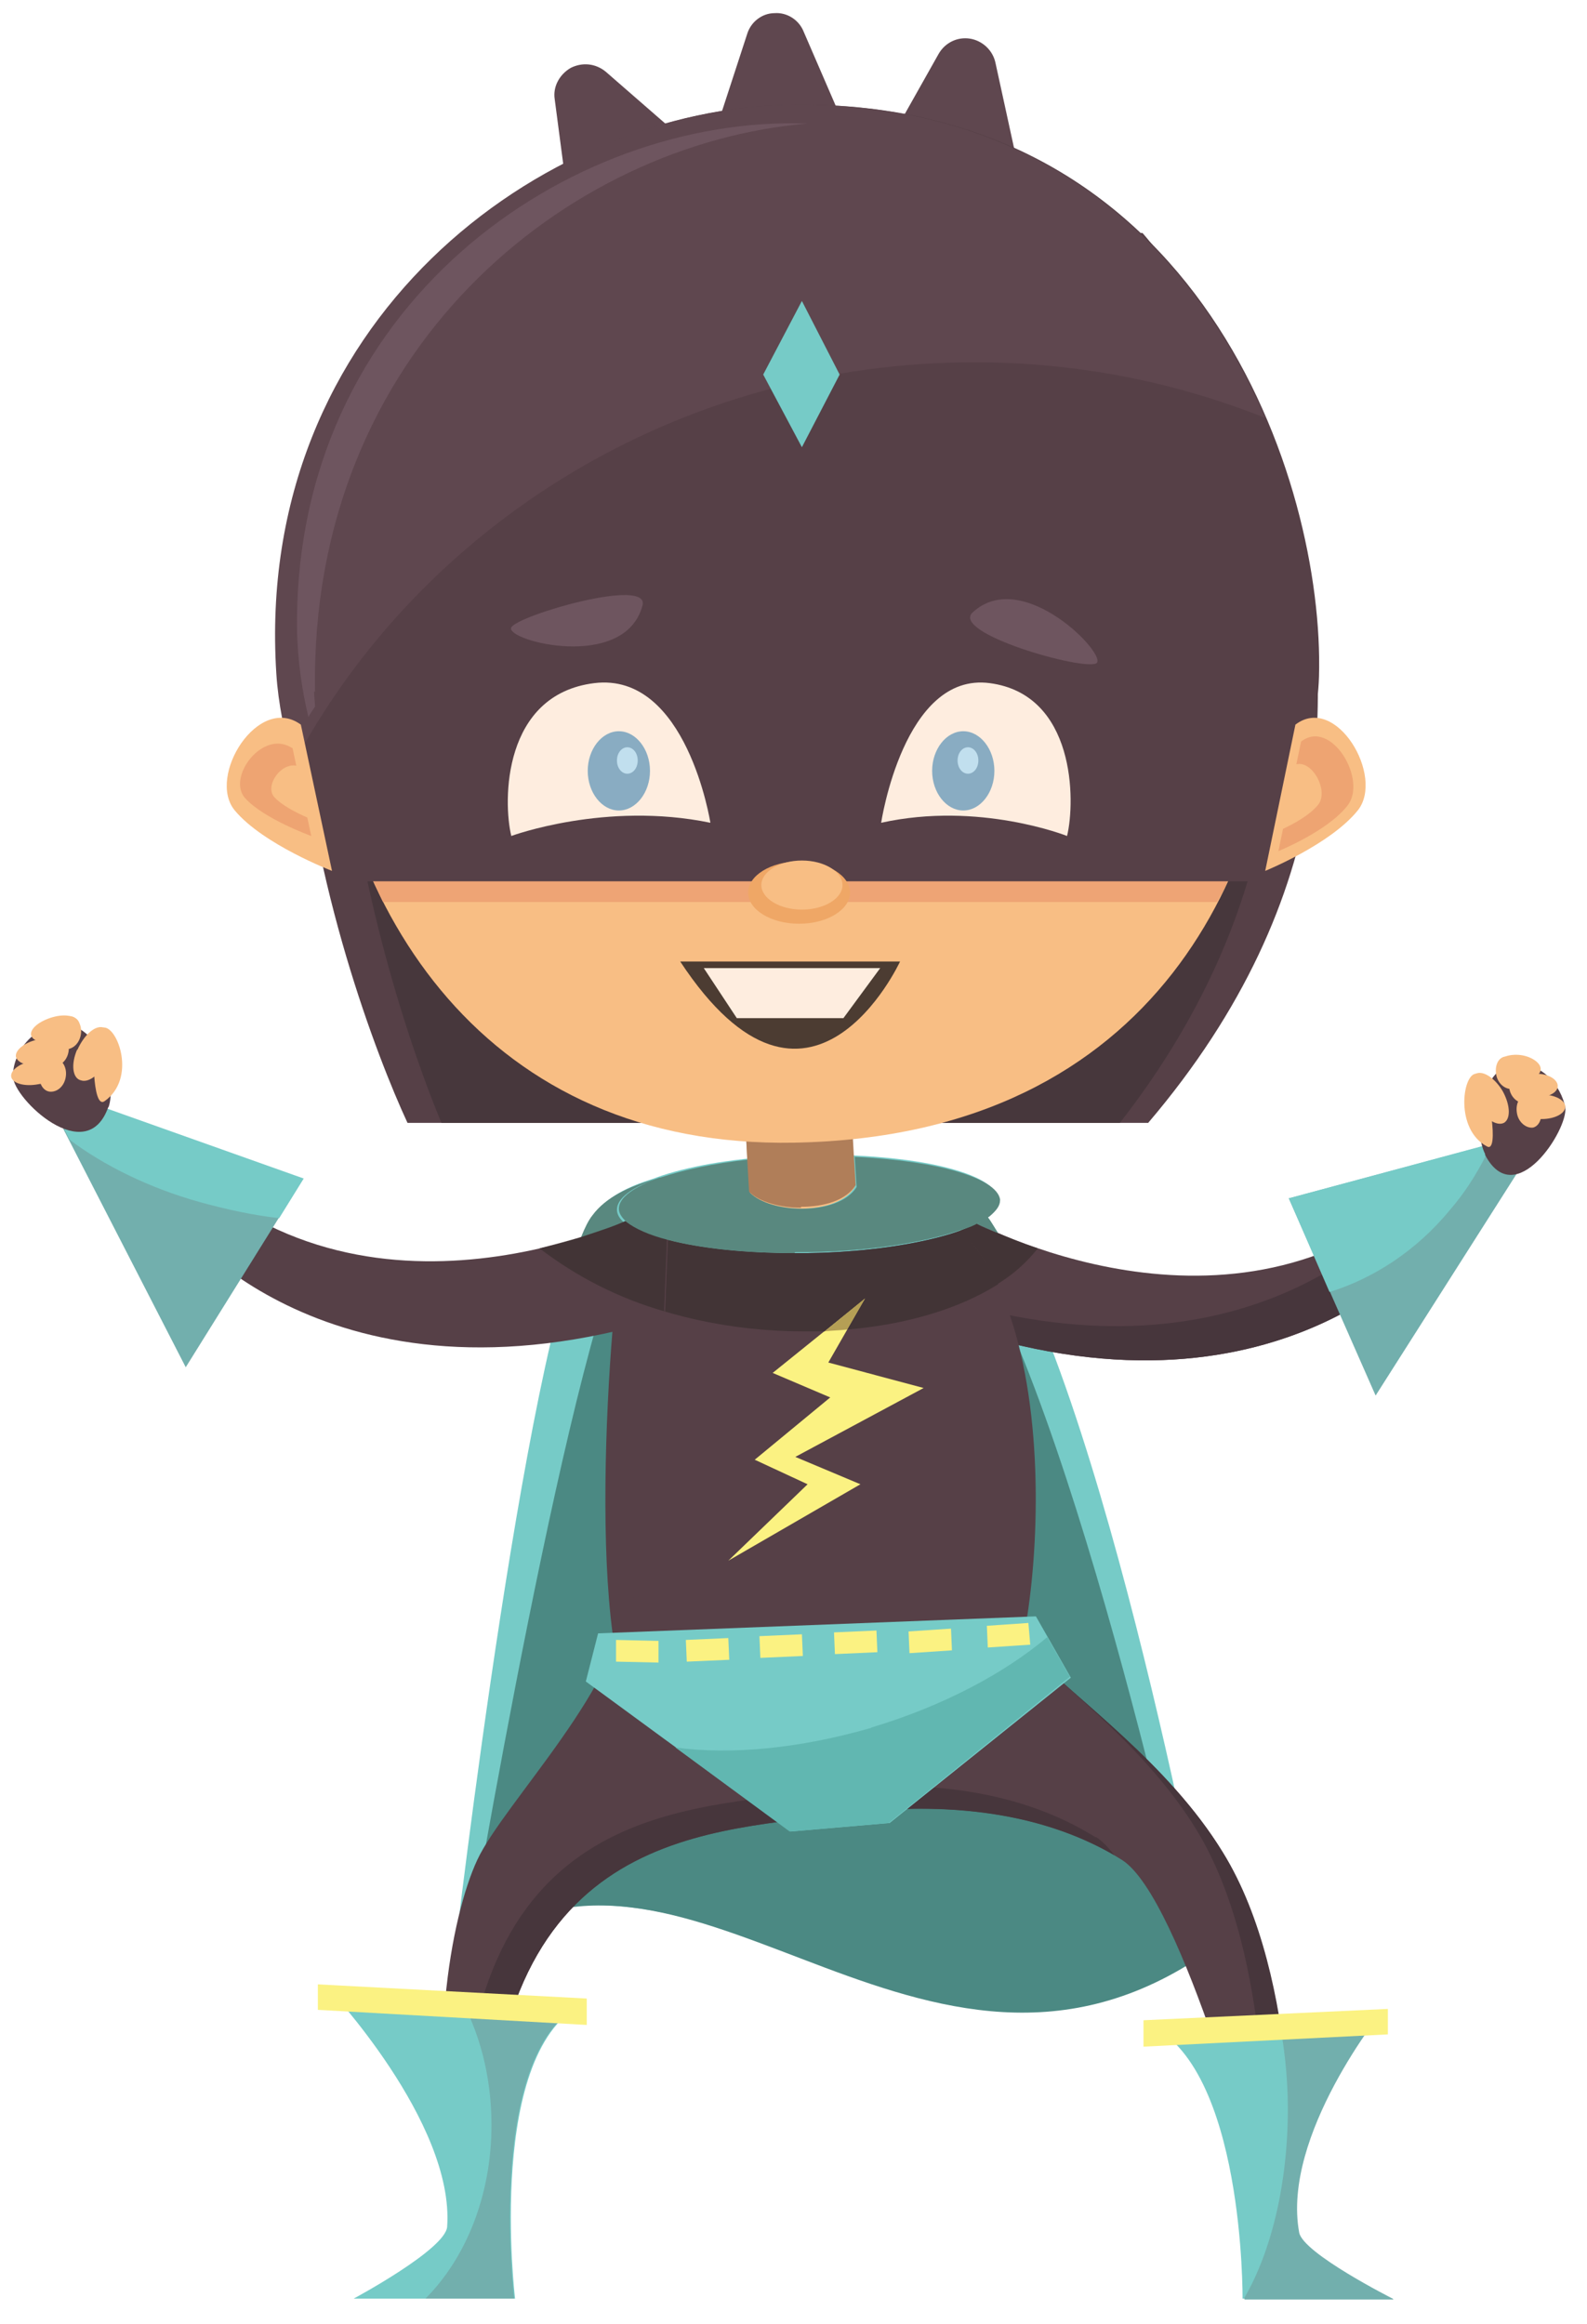 <svg width="56" height="82" viewBox="0 0 56 82" fill="none" xmlns="http://www.w3.org/2000/svg">
<path d="M16.044 68.923C16.044 68.923 18.708 45.948 20.939 42.885C23.169 39.788 33.791 41.653 34.29 42.219C38.619 47.08 42.614 68.79 42.614 68.79C37.454 71.986 32.692 70.455 28.264 68.956C23.902 67.458 19.873 65.96 16.011 68.956L16.044 68.923Z" fill="#76CBC7"/>
<path d="M16.476 68.923C16.476 68.923 20.272 46.215 22.436 43.118C24.601 40.021 32.858 42.186 33.357 42.785C37.553 47.646 42.148 69.19 42.148 69.19C37.153 72.386 32.558 70.755 28.296 69.123C24.101 67.525 20.205 65.927 16.476 68.923Z" fill="#4B8983"/>
<path d="M33.924 42.885C33.924 42.885 42.681 47.913 49.64 42.519L50.739 43.717C50.739 43.717 45.411 50.61 33.958 46.914L33.924 42.885Z" fill="#564047"/>
<path d="M49.673 42.552C49.206 43.118 44.212 48.845 33.957 46.014V46.914C45.411 50.61 50.738 43.717 50.738 43.717L49.673 42.552Z" fill="#47363C"/>
<path d="M45.478 42.286L48.541 49.245L53.602 41.287L52.803 40.321L45.478 42.286Z" fill="#72AFAD"/>
<path d="M46.943 45.582C48.441 45.116 49.973 44.15 51.171 42.685C51.804 41.953 52.27 41.153 52.636 40.354L45.478 42.285L46.91 45.582H46.943Z" fill="#76CBC7"/>
<path d="M52.404 40.721C51.971 39.855 52.237 37.824 53.303 37.59C54.335 37.357 55.101 38.323 55.234 39.089C55.334 39.855 53.469 42.785 52.404 40.754V40.721Z" fill="#564047"/>
<path d="M22.337 60.366C23.402 62.297 33.891 61.465 35.289 60.133C36.688 58.834 38.219 44.283 32.093 42.252C30.162 41.619 22.703 41.353 22.171 42.818C21.638 44.283 20.572 57.169 22.337 60.332V60.366Z" fill="#564047"/>
<path d="M16.177 78.08C14.978 72.653 15.911 67.625 16.843 65.627C17.775 63.629 22.137 59.267 22.004 56.37L34.956 55.971C34.956 58.235 40.383 60.865 43.147 65.361C45.91 69.856 45.544 77.414 45.544 77.414H44.479C44.479 77.414 41.715 66.959 39.584 65.627C37.453 64.295 34.257 63.396 29.529 64.029C24.634 64.695 16.943 64.695 17.209 77.913L16.144 78.047L16.177 78.08Z" fill="#564047"/>
<path d="M38.652 64.828C36.521 63.496 33.325 62.597 28.597 63.229C23.702 63.895 16.011 63.895 16.277 77.114L15.977 77.148C16.044 77.447 16.077 77.747 16.144 78.047L17.209 77.913C16.943 64.694 24.634 64.694 29.529 64.028C34.057 63.429 37.187 64.228 39.318 65.46C39.085 65.16 38.885 64.961 38.685 64.828H38.652Z" fill="#47363C"/>
<path d="M43.147 65.361C41.216 62.197 37.953 59.966 36.188 58.135C35.422 57.336 35.123 57.203 35.855 57.902C37.686 59.633 40.483 61.731 42.215 64.561C44.978 69.056 44.612 76.615 44.612 76.615H44.246C44.379 77.114 44.479 77.414 44.479 77.414H45.544C45.544 77.414 45.944 69.856 43.147 65.361Z" fill="#47363C"/>
<path d="M20.672 59.334L27.897 64.628L31.393 64.328L37.786 59.2L36.554 57.036L21.105 57.636L20.672 59.334Z" fill="#76CBC7"/>
<path d="M30.761 60.965C28.23 61.698 25.8 61.931 23.835 61.664L27.864 64.628L31.36 64.328L37.753 59.167L36.954 57.769C35.455 59.034 33.291 60.199 30.727 60.965H30.761Z" fill="#61B7B1"/>
<path d="M23.602 42.419C23.602 42.419 14.479 47.413 7.42 41.953L6.255 43.151C6.255 43.151 11.549 50.11 23.436 46.514L23.602 42.452V42.419Z" fill="#564047"/>
<path d="M11.549 70.122C11.549 70.122 16.044 74.883 15.778 78.579C15.711 79.379 12.481 81.11 12.481 81.11H18.175C18.175 81.11 17.109 72.253 20.672 70.655L11.549 70.122Z" fill="#76CBC7"/>
<path d="M20.672 70.654L16.177 70.388C16.91 71.653 17.343 73.252 17.343 74.983C17.343 77.514 16.41 79.711 15.012 81.11H18.142C18.142 81.11 17.076 72.253 20.639 70.654H20.672Z" fill="#72AFAD"/>
<path d="M48.774 70.921C48.774 70.921 45.178 75.35 45.811 78.779C45.944 79.512 49.107 81.11 49.107 81.11H43.846C43.846 81.11 43.913 72.886 40.483 71.421L48.774 70.921Z" fill="#76CBC7"/>
<path d="M49.14 81.11C49.14 81.11 45.977 79.512 45.844 78.779C45.212 75.35 48.807 70.921 48.807 70.921L45.112 71.154C45.311 72.153 45.444 73.252 45.444 74.417C45.444 77.081 44.845 79.478 43.913 81.077V81.143H49.174L49.14 81.11Z" fill="#72AFAD"/>
<path d="M10.683 41.62L6.554 48.246L2.226 39.822L3.225 38.956L10.683 41.62Z" fill="#72AFAD"/>
<path d="M3.225 38.956L2.259 39.821L2.459 40.221C3.658 41.12 5.256 41.919 7.054 42.419C8.02 42.685 8.952 42.885 9.851 42.985L10.717 41.586L3.225 38.922V38.956Z" fill="#76CBC7"/>
<path d="M35.222 42.352C35.222 41.386 32.226 40.687 28.53 40.754C24.834 40.82 21.837 41.653 21.837 42.618C21.837 43.584 24.834 44.283 28.53 44.217C32.226 44.15 35.222 43.318 35.222 42.352Z" fill="#76CBC7"/>
<path d="M29.928 37.424L26.199 37.624L26.432 42.086C27.231 42.852 29.562 42.885 30.161 41.886L29.928 37.424Z" fill="#F8BE84"/>
<path d="M25.334 4.36L26.366 1.197C26.499 0.764 26.899 0.464 27.332 0.464C27.765 0.431 28.197 0.697 28.364 1.13L29.862 4.593L25.334 4.393V4.36Z" fill="#5F474F"/>
<path d="M31.493 4.793L33.124 1.896C33.357 1.496 33.79 1.297 34.223 1.363C34.656 1.43 35.022 1.763 35.122 2.196L35.921 5.858L31.493 4.793Z" fill="#5F474F"/>
<path d="M20.006 6.79L19.573 3.494C19.507 3.061 19.74 2.628 20.14 2.395C20.539 2.195 21.005 2.229 21.372 2.528L24.202 4.992L20.006 6.79Z" fill="#5F474F"/>
<path d="M23.236 57.902L21.738 57.868V58.634L23.236 58.667V57.902Z" fill="#FBF282"/>
<path d="M25.699 57.802L24.201 57.868L24.234 58.634L25.733 58.568L25.699 57.802Z" fill="#FBF282"/>
<path d="M28.297 57.669L26.798 57.735L26.831 58.501L28.33 58.434L28.297 57.669Z" fill="#FBF282"/>
<path d="M30.927 57.536L29.429 57.602L29.462 58.368L30.96 58.301L30.927 57.536Z" fill="#FBF282"/>
<path d="M33.558 57.469L32.06 57.569L32.093 58.335L33.591 58.235L33.558 57.469Z" fill="#FBF282"/>
<path d="M36.288 57.269L34.823 57.369L34.856 58.135L36.354 58.035L36.288 57.269Z" fill="#FBF282"/>
<path d="M30.528 45.815L27.265 48.446L29.296 49.311L26.632 51.509L28.497 52.375L25.7 55.072L30.361 52.375L28.064 51.409L32.592 48.978L29.229 48.079L30.528 45.815Z" fill="#FBF282"/>
<path d="M36.62 44.05C36.088 43.884 35.621 43.684 35.222 43.517C35.621 43.684 36.088 43.884 36.62 44.05Z" fill="#B3A6A1"/>
<path d="M35.223 43.517C34.923 43.384 34.657 43.284 34.457 43.185C34.59 43.118 34.723 43.018 34.856 42.952C34.989 43.118 35.089 43.318 35.223 43.517Z" fill="#59887F"/>
<path d="M35.189 45.316C34.856 44.583 34.423 43.95 33.891 43.418C34.09 43.351 34.29 43.251 34.457 43.185C34.657 43.285 34.923 43.418 35.223 43.518C35.622 43.684 36.088 43.884 36.621 44.05C36.255 44.517 35.789 44.949 35.189 45.316Z" fill="#423436"/>
<path d="M19.04 44.05C19.573 43.917 20.072 43.784 20.505 43.651C20.039 43.784 19.539 43.917 19.04 44.05Z" fill="#B3A6A1"/>
<path d="M20.505 43.651C20.638 43.318 20.771 43.051 20.905 42.885C21.371 42.252 22.203 41.853 23.202 41.586C22.303 41.886 21.77 42.285 21.77 42.685C21.77 42.852 21.87 43.018 22.037 43.151C21.604 43.318 21.071 43.517 20.472 43.717L20.505 43.651Z" fill="#59887F"/>
<path d="M28.364 46.98C26.732 46.98 25.034 46.747 23.469 46.281L23.569 43.75C24.701 44.05 26.266 44.217 28.031 44.217C28.197 44.217 28.364 44.217 28.53 44.217C30.728 44.183 32.692 43.85 33.924 43.417C34.424 43.95 34.857 44.583 35.223 45.315C33.858 46.181 31.96 46.747 29.895 46.914L30.528 45.815L29.096 46.98C28.863 46.98 28.63 46.98 28.364 46.98Z" fill="#423436"/>
<path d="M23.468 46.281C21.837 45.815 20.338 45.049 19.04 44.05C19.573 43.917 20.072 43.784 20.505 43.651C21.104 43.451 21.637 43.284 22.07 43.085C22.37 43.318 22.869 43.551 23.535 43.717L23.435 46.248L23.468 46.281Z" fill="#423436"/>
<path d="M28.03 44.217C26.266 44.217 24.701 44.05 23.569 43.751C22.903 43.584 22.403 43.351 22.104 43.118C21.937 42.952 21.837 42.818 21.837 42.652C21.837 42.252 22.37 41.886 23.269 41.553C23.269 41.553 23.269 41.553 23.302 41.553C24.102 41.287 25.167 41.054 26.399 40.92L26.465 42.086C26.832 42.452 27.564 42.652 28.297 42.652C29.096 42.652 29.895 42.419 30.228 41.886L30.161 40.821C33.025 40.954 35.156 41.553 35.289 42.319C35.289 42.319 35.289 42.319 35.289 42.352C35.289 42.552 35.156 42.718 34.923 42.918C34.823 42.985 34.69 43.085 34.523 43.151C34.357 43.251 34.19 43.318 33.957 43.385C32.725 43.817 30.794 44.15 28.563 44.184C28.397 44.184 28.23 44.184 28.064 44.184L28.03 44.217Z" fill="#59887F"/>
<path d="M28.264 42.618C27.531 42.618 26.799 42.419 26.433 42.052L26.366 40.887L26.333 40.254C26.766 40.288 27.198 40.288 27.631 40.288C27.765 40.288 27.898 40.288 28.031 40.288C28.763 40.288 29.429 40.221 30.095 40.154L30.128 40.754L30.195 41.819C29.862 42.352 29.096 42.585 28.264 42.585V42.618Z" fill="#B07E59"/>
<path d="M29.096 46.98L30.527 45.815L29.895 46.914C29.628 46.947 29.362 46.947 29.096 46.98Z" fill="#B59F55"/>
<path d="M14.379 39.622C12.214 34.96 5.089 15.281 17.975 8.222H40.316C40.316 8.222 54.101 23.672 40.516 39.622H14.379Z" fill="#564047"/>
<path d="M15.578 39.622C13.613 34.96 7.087 15.281 18.874 8.222H39.318C39.318 8.222 51.937 23.672 39.518 39.622H15.611H15.578Z" fill="#47373C"/>
<path d="M11.249 23.206C11.848 32.263 17.209 40.521 28.03 40.321C41.049 40.088 44.912 30.265 45.111 23.306C45.278 17.013 41.249 4.626 28.03 4.759C19.84 4.859 10.517 11.818 11.249 23.173V23.206Z" fill="#F8BE84"/>
<path d="M44.379 28.9H12.149L13.514 31.83H42.947L44.379 28.9Z" fill="#EEA475"/>
<path fill-rule="evenodd" clip-rule="evenodd" d="M44.145 28.9C44.745 26.969 45.011 25.038 45.078 23.306C45.244 17.779 42.114 7.49 32.392 5.226C41.915 7.457 45.111 17.279 45.111 22.907C45.111 23.04 45.111 23.173 45.111 23.306C45.044 25.071 44.778 27.002 44.179 28.9H44.145Z" fill="url(#paint0_linear)"/>
<path fill-rule="evenodd" clip-rule="evenodd" d="M42.947 31.83C43.08 31.564 43.213 31.331 43.313 31.064L43.346 30.964L43.413 30.831C43.446 30.765 43.479 30.698 43.479 30.665C43.712 30.099 43.946 29.499 44.112 28.9C43.912 29.499 43.712 30.065 43.479 30.665C43.446 30.731 43.413 30.798 43.413 30.831L43.346 30.964L43.313 31.064C43.18 31.331 43.08 31.564 42.947 31.83Z" fill="url(#paint1_linear)"/>
<path d="M11.848 31.098H44.578C45.511 28.634 46.476 26.103 46.543 23.872C46.742 17.013 42.347 3.527 27.997 3.694C19.107 3.794 8.985 11.386 9.784 23.772C9.95 26.336 10.949 28.833 11.848 31.131V31.098Z" fill="#564047"/>
<path d="M10.384 26.902C14.879 18.511 23.935 12.784 34.39 12.784C38.02 12.784 41.482 13.483 44.646 14.748C42.182 9.021 37.087 3.594 27.964 3.694C19.074 3.794 8.952 11.385 9.751 23.772C9.818 24.837 10.051 25.903 10.317 26.935L10.384 26.902Z" fill="#5F474F"/>
<path d="M11.116 24.405C10.916 12.318 20.072 5.059 28.496 4.36H28.463C20.139 4.06 10.283 10.72 10.483 22.34C10.516 23.339 10.649 24.338 10.883 25.304C10.949 25.171 11.049 25.038 11.116 24.938C11.116 24.771 11.082 24.571 11.082 24.405H11.116Z" fill="#6E555F"/>
<path d="M10.616 25.57C9.118 24.471 7.287 27.401 8.286 28.6C9.285 29.799 11.715 30.731 11.715 30.731L10.616 25.57Z" fill="#F8BE84"/>
<path d="M45.711 25.57C47.143 24.471 48.874 27.401 47.909 28.6C46.943 29.799 44.645 30.731 44.645 30.731L45.711 25.57Z" fill="#F8BE84"/>
<path d="M45.91 26.169C46.975 25.337 48.274 27.535 47.542 28.434C46.842 29.333 45.111 30.032 45.111 30.032L45.91 26.169Z" fill="#EEA472"/>
<path d="M45.545 27.069C46.177 26.569 46.943 27.868 46.51 28.401C46.077 28.933 45.078 29.333 45.078 29.333L45.545 27.069Z" fill="#F8BE84"/>
<path d="M10.317 26.403C9.285 25.703 7.986 27.435 8.652 28.167C9.318 28.9 10.983 29.499 10.983 29.499L10.317 26.369V26.403Z" fill="#EEA472"/>
<path d="M10.65 27.102C10.051 26.702 9.285 27.701 9.684 28.134C10.084 28.567 11.049 28.933 11.049 28.933L10.65 27.102Z" fill="#F8BE84"/>
<path d="M48.974 70.888L40.35 71.288V72.22L48.974 71.787V70.888Z" fill="#FBF282"/>
<path d="M20.705 70.522L11.216 70.022V70.921L20.705 71.454V70.522Z" fill="#FBF282"/>
<path d="M24.002 33.928H31.76C31.76 33.928 28.563 40.854 24.002 33.928Z" fill="#4C3C32"/>
<path d="M24.834 34.161L25.999 35.926H29.762L31.06 34.161H24.834Z" fill="#FEEDDF"/>
<path d="M29.995 31.497C29.995 30.898 29.196 30.398 28.197 30.398C27.198 30.398 26.399 30.898 26.399 31.497C26.399 32.096 27.198 32.596 28.197 32.596C29.196 32.596 29.995 32.096 29.995 31.497Z" fill="#EFA766"/>
<path d="M29.729 31.231C29.729 30.765 29.096 30.365 28.297 30.365C27.498 30.365 26.865 30.765 26.865 31.231C26.865 31.697 27.498 32.097 28.297 32.097C29.096 32.097 29.729 31.697 29.729 31.231Z" fill="#F8BE84"/>
<path d="M18.042 29.499C18.042 29.499 21.371 28.267 25.067 29.033C25.067 29.033 24.235 23.706 20.972 24.105C17.742 24.505 17.742 28.267 18.042 29.499Z" fill="#FEEDDF"/>
<path d="M37.653 29.499C37.653 29.499 34.556 28.267 31.093 29.033C31.093 29.033 31.892 23.706 34.922 24.105C37.952 24.505 37.952 28.267 37.653 29.499Z" fill="#FEEDDF"/>
<path d="M34.324 21.608C33.524 22.34 38.219 23.672 38.685 23.406C39.118 23.139 36.088 19.976 34.324 21.608Z" fill="#6E555F"/>
<path d="M22.669 21.375C22.969 20.343 18.274 21.708 18.041 22.14C17.808 22.607 22.037 23.706 22.669 21.375Z" fill="#6E555F"/>
<path d="M35.089 27.202C35.089 26.436 34.59 25.803 33.991 25.803C33.391 25.803 32.892 26.436 32.892 27.202C32.892 27.968 33.391 28.6 33.991 28.6C34.59 28.6 35.089 27.968 35.089 27.202Z" fill="#89ACC2"/>
<path d="M34.523 26.835C34.523 26.569 34.356 26.369 34.156 26.369C33.957 26.369 33.79 26.569 33.79 26.835C33.79 27.102 33.957 27.302 34.156 27.302C34.356 27.302 34.523 27.102 34.523 26.835Z" fill="#C1DFEE"/>
<path d="M22.936 27.202C22.936 26.436 22.437 25.803 21.838 25.803C21.238 25.803 20.739 26.436 20.739 27.202C20.739 27.968 21.238 28.6 21.838 28.6C22.437 28.6 22.936 27.968 22.936 27.202Z" fill="#89ACC2"/>
<path d="M22.503 26.835C22.503 26.569 22.336 26.369 22.137 26.369C21.937 26.369 21.77 26.569 21.77 26.835C21.77 27.102 21.937 27.302 22.137 27.302C22.336 27.302 22.503 27.102 22.503 26.835Z" fill="#C1DFEE"/>
<path d="M53.036 38.523C52.77 38.057 52.337 37.757 52.071 37.89C51.837 38.023 51.837 38.49 52.104 38.989C52.37 39.455 52.803 39.755 53.069 39.622C53.303 39.489 53.303 39.022 53.036 38.523Z" fill="#F8BE84"/>
<path d="M52.637 39.522C52.603 39.022 52.37 37.857 52.071 37.89C51.605 37.923 51.338 39.855 52.47 40.454C52.703 40.587 52.703 40.021 52.637 39.488V39.522Z" fill="#F8BE84"/>
<path d="M53.601 37.224C53.169 37.191 52.836 37.357 52.836 37.59C52.836 37.823 53.202 38.056 53.601 38.09C54.034 38.123 54.367 37.957 54.367 37.724C54.367 37.49 54.001 37.257 53.601 37.224Z" fill="#F8BE84"/>
<path d="M53.635 37.757C53.569 37.458 53.302 37.258 53.069 37.291C52.836 37.358 52.736 37.657 52.803 37.957C52.87 38.257 53.136 38.456 53.369 38.423C53.602 38.356 53.702 38.057 53.635 37.757Z" fill="#F8BE84"/>
<path d="M54.368 39.122C54.301 38.823 54.035 38.623 53.802 38.656C53.569 38.723 53.469 39.023 53.536 39.322C53.602 39.622 53.869 39.822 54.102 39.788C54.335 39.722 54.435 39.422 54.368 39.122Z" fill="#F8BE84"/>
<path d="M54.101 38.257C54.034 37.957 53.768 37.757 53.535 37.79C53.302 37.857 53.202 38.157 53.268 38.456C53.335 38.756 53.601 38.956 53.834 38.922C54.068 38.856 54.167 38.556 54.101 38.257Z" fill="#F8BE84"/>
<path d="M54.235 37.89C53.835 37.89 53.502 38.056 53.502 38.289C53.502 38.523 53.835 38.722 54.235 38.722C54.634 38.722 54.967 38.556 54.967 38.323C54.967 38.09 54.634 37.89 54.235 37.89Z" fill="#F8BE84"/>
<path d="M54.401 38.623C53.934 38.623 53.568 38.822 53.568 39.056C53.568 39.289 53.934 39.488 54.401 39.488C54.867 39.488 55.233 39.289 55.233 39.056C55.233 38.822 54.867 38.623 54.401 38.623Z" fill="#F8BE84"/>
<path d="M3.824 39.089C4.157 38.157 3.458 36.192 2.292 36.159C1.127 36.125 0.428 37.224 0.461 37.99C0.461 38.756 3.058 41.253 3.824 39.056V39.089Z" fill="#564047"/>
<path d="M2.726 37.058C2.959 36.525 3.358 36.159 3.658 36.259C3.958 36.325 4.024 36.825 3.791 37.324C3.592 37.857 3.159 38.223 2.859 38.123C2.559 38.057 2.493 37.557 2.726 37.025V37.058Z" fill="#F8BE84"/>
<path d="M3.324 37.957C3.291 37.457 3.324 36.292 3.657 36.258C4.157 36.225 4.823 38.056 3.691 38.856C3.458 39.022 3.358 38.456 3.324 37.957Z" fill="#F8BE84"/>
<path d="M1.86 35.892C2.326 35.759 2.726 35.859 2.792 36.092C2.826 36.325 2.493 36.592 2.027 36.725C1.56 36.858 1.161 36.758 1.094 36.525C1.061 36.292 1.394 36.026 1.86 35.892Z" fill="#F8BE84"/>
<path d="M1.926 36.425C1.96 36.092 2.193 35.859 2.459 35.859C2.725 35.859 2.892 36.159 2.859 36.459C2.825 36.791 2.592 37.025 2.326 37.025C2.06 37.025 1.893 36.725 1.926 36.425Z" fill="#F8BE84"/>
<path d="M1.394 37.923C1.427 37.591 1.66 37.358 1.927 37.358C2.193 37.358 2.359 37.657 2.326 37.957C2.293 38.29 2.06 38.523 1.793 38.523C1.527 38.523 1.361 38.223 1.394 37.923Z" fill="#F8BE84"/>
<path d="M1.493 37.024C1.527 36.691 1.76 36.458 2.026 36.458C2.293 36.458 2.459 36.758 2.426 37.057C2.392 37.391 2.159 37.624 1.893 37.624C1.627 37.624 1.46 37.324 1.493 37.024Z" fill="#F8BE84"/>
<path d="M1.293 36.691C1.759 36.592 2.126 36.725 2.192 36.958C2.226 37.191 1.893 37.457 1.46 37.557C1.027 37.657 0.627 37.524 0.561 37.291C0.528 37.058 0.86 36.791 1.293 36.691Z" fill="#F8BE84"/>
<path d="M1.227 37.424C1.727 37.324 2.16 37.457 2.193 37.69C2.226 37.923 1.86 38.19 1.361 38.257C0.861 38.356 0.428 38.223 0.395 37.99C0.362 37.757 0.728 37.491 1.227 37.424Z" fill="#F8BE84"/>
<path d="M28.296 10.62L26.931 13.217L28.296 15.781L29.628 13.217L28.296 10.62Z" fill="#76CBC7"/>
<defs>
<linearGradient id="paint0_linear" x1="38.656" y1="5.139" x2="38.936" y2="28.963" gradientUnits="userSpaceOnUse">
<stop stop-color="#E89963"/>
<stop offset="1" stop-color="#E59361"/>
</linearGradient>
<linearGradient id="paint1_linear" x1="43.518" y1="28.882" x2="43.553" y2="31.824" gradientUnits="userSpaceOnUse">
<stop stop-color="#DB8456"/>
<stop offset="1" stop-color="#DA7F55"/>
</linearGradient>
</defs>
</svg>
